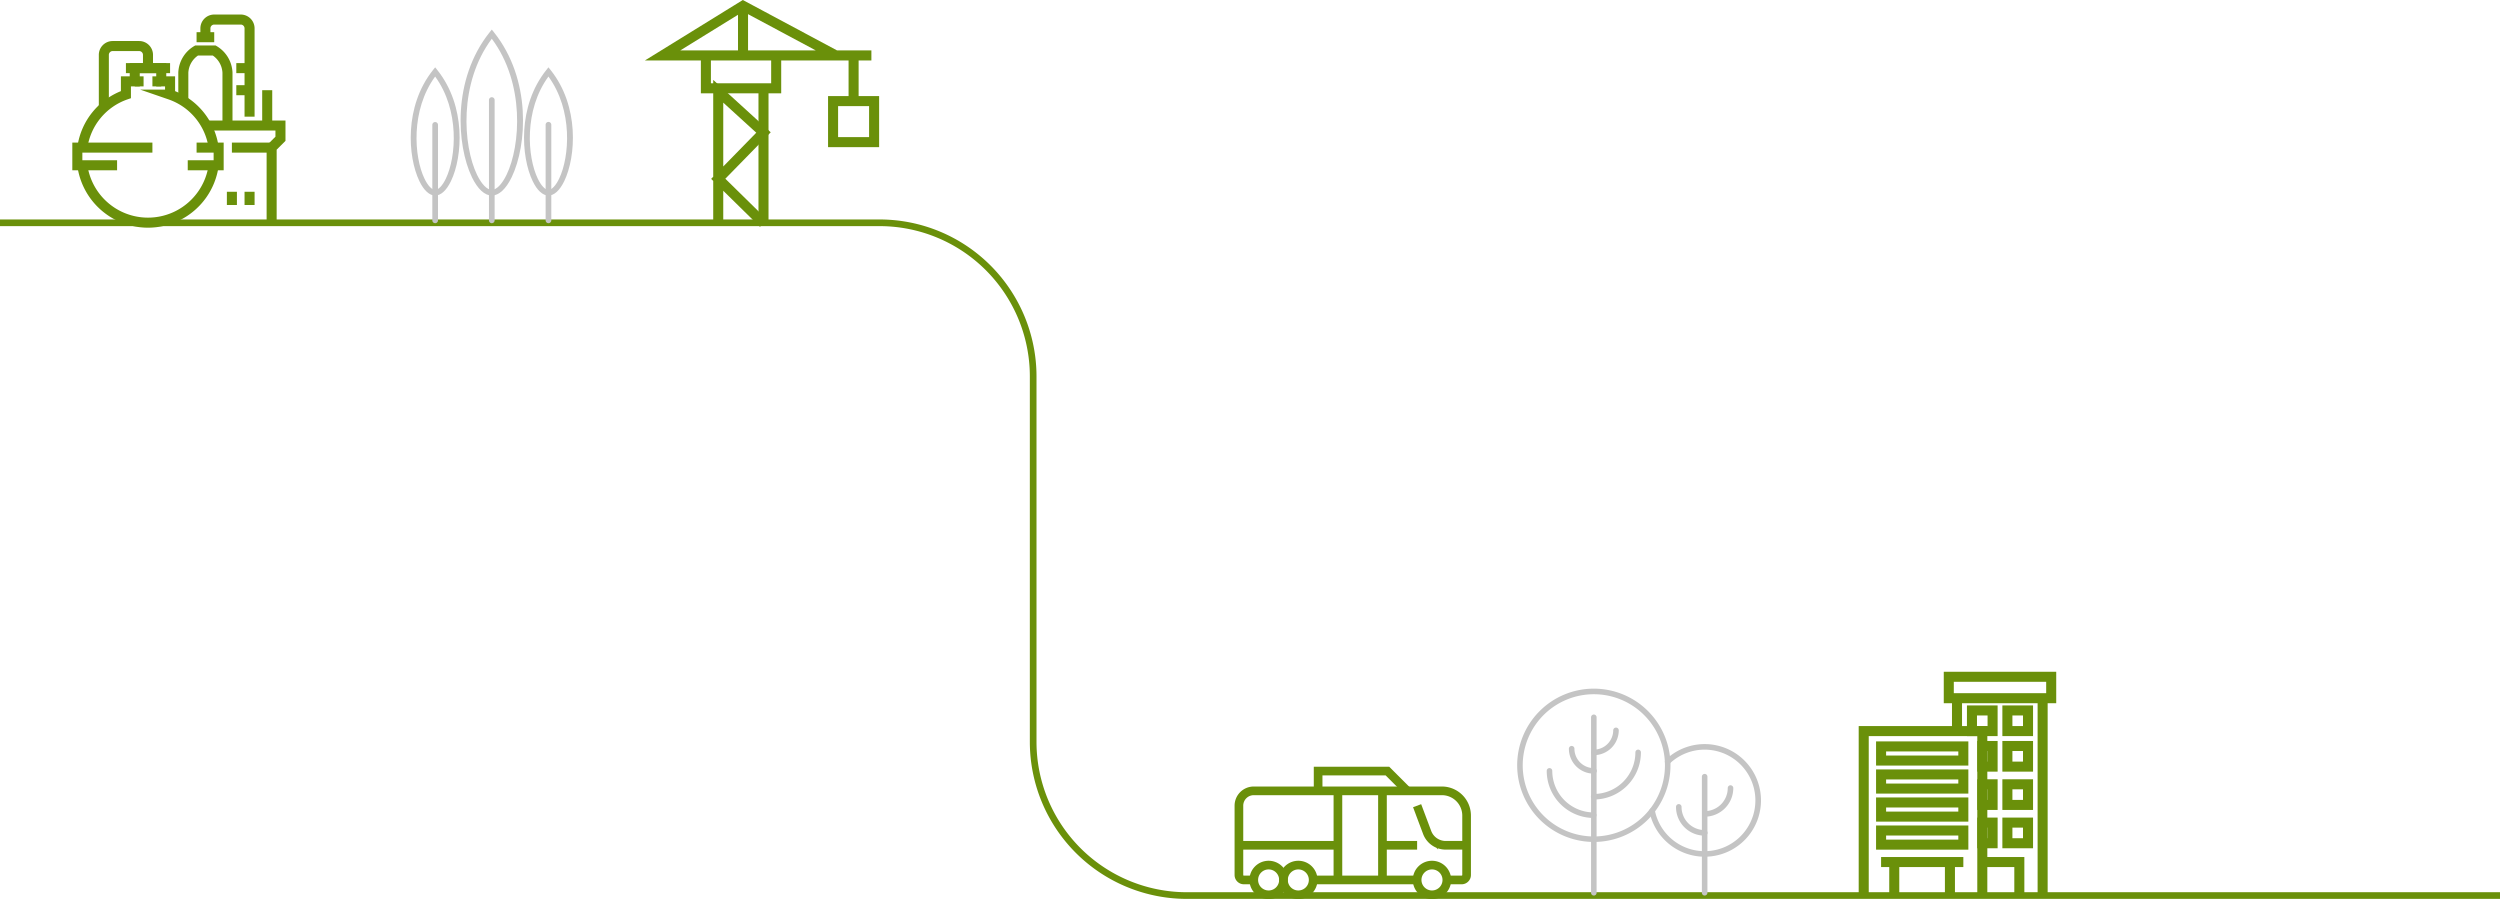 <svg xmlns="http://www.w3.org/2000/svg" width="375.248" height="134.957" viewBox="0 0 375.248 134.957">
  <g id="Group_1292" data-name="Group 1292" transform="translate(-1091.951 -208.896)">
    <g id="Group_956" data-name="Group 956" transform="translate(1080 141)">
      <path id="Path_1858" data-name="Path 1858" d="M1468.053,333.761h-197.1a23.071,23.071,0,0,1-23.071-23.071V255.852a23.071,23.071,0,0,0-23.071-23.071H1092.8" transform="translate(-1080.853 -131.444)" fill="none" stroke="#6a900a" stroke-width="1"/>
      <g id="Group_954" data-name="Group 954" transform="translate(197.912 183.629)">
        <line id="Line_740" data-name="Line 740" x1="15.602" transform="translate(11.145 16.345)" fill="none" stroke="#6a900a" stroke-miterlimit="10" stroke-width="1.3"/>
        <path id="Path_1859" data-name="Path 1859" d="M1528,549.224h-1.486a.743.743,0,0,1-.743-.743v-10.4A2.229,2.229,0,0,1,1528,535.85h28.233a3.715,3.715,0,0,1,3.714,3.715v8.916a.743.743,0,0,1-.743.743h-2.229" transform="translate(-1525.772 -532.878)" fill="none" stroke="#6a900a" stroke-miterlimit="10" stroke-width="1.3"/>
        <path id="Path_1860" data-name="Path 1860" d="M1535.06,562.232a2.229,2.229,0,1,1-2.229-2.229A2.229,2.229,0,0,1,1535.06,562.232Z" transform="translate(-1528.373 -545.886)" fill="none" stroke="#6a900a" stroke-miterlimit="10" stroke-width="1.3"/>
        <path id="Path_1861" data-name="Path 1861" d="M1544.722,562.232a2.229,2.229,0,1,1-2.229-2.229A2.229,2.229,0,0,1,1544.722,562.232Z" transform="translate(-1533.577 -545.886)" fill="none" stroke="#6a900a" stroke-miterlimit="10" stroke-width="1.3"/>
        <path id="Path_1862" data-name="Path 1862" d="M1588.2,562.232a2.229,2.229,0,1,1-2.229-2.229A2.229,2.229,0,0,1,1588.2,562.232Z" transform="translate(-1556.992 -545.886)" fill="none" stroke="#6a900a" stroke-miterlimit="10" stroke-width="1.3"/>
        <path id="Path_1863" data-name="Path 1863" d="M1583.739,540.681l1.506,4.015a2.972,2.972,0,0,0,2.783,1.928h3.141" transform="translate(-1556.992 -535.48)" fill="none" stroke="#6a900a" stroke-miterlimit="10" stroke-width="1.3"/>
        <line id="Line_741" data-name="Line 741" x1="5.201" transform="translate(21.546 11.145)" fill="none" stroke="#6a900a" stroke-miterlimit="10" stroke-width="1.3"/>
        <line id="Line_742" data-name="Line 742" x1="14.859" transform="translate(0 11.145)" fill="none" stroke="#6a900a" stroke-miterlimit="10" stroke-width="1.3"/>
        <line id="Line_743" data-name="Line 743" y2="13.374" transform="translate(21.546 2.972)" fill="none" stroke="#6a900a" stroke-miterlimit="10" stroke-width="1.3"/>
        <line id="Line_744" data-name="Line 744" y2="13.374" transform="translate(14.859 2.972)" fill="none" stroke="#6a900a" stroke-miterlimit="10" stroke-width="1.3"/>
        <path id="Path_1864" data-name="Path 1864" d="M1551.535,532.381v-2.972h10.4l2.972,2.972" transform="translate(-1539.647 -529.409)" fill="none" stroke="#6a900a" stroke-miterlimit="10" stroke-width="1.3"/>
      </g>
      <g id="Group_955" data-name="Group 955" transform="translate(239.678 171.267)">
        <path id="Path_1865" data-name="Path 1865" d="M1765.579,537.547a8.453,8.453,0,1,0-5.845-14.556.415.415,0,0,0,.574.6,7.619,7.619,0,1,1-2.208,6.974.416.416,0,0,0-.816.158,8.467,8.467,0,0,0,8.295,6.824" transform="translate(-1737.44 -512.325)" fill="#c4c4c4"/>
        <path id="Path_1866" data-name="Path 1866" d="M1774.785,548.6a.416.416,0,0,0,.417-.416V530.758a.416.416,0,0,0-.833,0v17.426a.416.416,0,0,0,.416.416" transform="translate(-1746.646 -517.55)" fill="#c4c4c4"/>
        <path id="Path_1867" data-name="Path 1867" d="M1774.785,538.759a4.3,4.3,0,0,0,4.3-4.3.416.416,0,0,0-.833,0,3.468,3.468,0,0,1-3.465,3.465.417.417,0,0,0,0,.833" transform="translate(-1746.646 -519.544)" fill="#c4c4c4"/>
        <path id="Path_1868" data-name="Path 1868" d="M1770.254,544.916a.416.416,0,1,0,0-.831,3.471,3.471,0,0,1-3.466-3.465.416.416,0,1,0-.831,0,4.3,4.3,0,0,0,4.3,4.3" transform="translate(-1742.116 -522.861)" fill="#c4c4c4"/>
        <path id="Path_1869" data-name="Path 1869" d="M1714.287,514.123a11.505,11.505,0,1,1,11.5,11.5,11.517,11.517,0,0,1-11.5-11.5m.832,0a10.674,10.674,0,1,0,10.673-10.673,10.686,10.686,0,0,0-10.673,10.673" transform="translate(-1714.287 -502.618)" fill="#c4c4c4"/>
        <path id="Path_1870" data-name="Path 1870" d="M1738.736,538.2a.416.416,0,0,0,.416-.416V511.443a.416.416,0,0,0-.832,0v26.338a.416.416,0,0,0,.416.416" transform="translate(-1727.231 -507.147)" fill="#c4c4c4"/>
        <path id="Path_1871" data-name="Path 1871" d="M1738.736,519.391a3.747,3.747,0,0,0,3.744-3.744.417.417,0,0,0-.833,0,2.914,2.914,0,0,1-2.911,2.912.416.416,0,0,0,0,.832" transform="translate(-1727.231 -509.411)" fill="#c4c4c4"/>
        <path id="Path_1872" data-name="Path 1872" d="M1734.852,525.4a.416.416,0,1,0,0-.831,2.914,2.914,0,0,1-2.911-2.911.416.416,0,1,0-.833,0,3.747,3.747,0,0,0,3.743,3.742" transform="translate(-1723.347 -512.647)" fill="#c4c4c4"/>
        <path id="Path_1873" data-name="Path 1873" d="M1738.736,529.929a7.077,7.077,0,0,0,7.07-7.07.416.416,0,0,0-.832,0,6.246,6.246,0,0,1-6.239,6.238.416.416,0,1,0,0,.831" transform="translate(-1727.231 -513.296)" fill="#c4c4c4"/>
        <path id="Path_1874" data-name="Path 1874" d="M1730.969,535.937a.416.416,0,0,0,0-.831,6.246,6.246,0,0,1-6.238-6.238.416.416,0,0,0-.832,0,7.078,7.078,0,0,0,7.07,7.07" transform="translate(-1719.464 -516.532)" fill="#c4c4c4"/>
      </g>
    </g>
    <g id="Group_1192" data-name="Group 1192" transform="translate(1103.559 211.831)">
      <path id="Path_1850" data-name="Path 1850" d="M405.719,788.1h11.267v1.989l-1.325,1.325v11.268" transform="translate(-386.496 -772.194)" fill="none" stroke="#6a900a" stroke-miterlimit="10" stroke-width="1.507"/>
      <path id="Path_1851" data-name="Path 1851" d="M405.163,774.95V767a4.089,4.089,0,0,0-1.989-3.313h-2.65A4.086,4.086,0,0,0,398.535,767v3.977" transform="translate(-382.627 -759.043)" fill="none" stroke="#6a900a" stroke-miterlimit="10" stroke-width="1.507"/>
      <path id="Path_1852" data-name="Path 1852" d="M412.347,768.209V754.953a1.325,1.325,0,0,0-1.327-1.325h-3.976a1.324,1.324,0,0,0-1.325,1.325v1.326" transform="translate(-386.496 -753.628)" fill="none" stroke="#6a900a" stroke-miterlimit="10" stroke-width="1.507"/>
      <path id="Path_1853" data-name="Path 1853" d="M372.68,771.525v-7.954a1.325,1.325,0,0,1,1.325-1.325h3.977a1.326,1.326,0,0,1,1.325,1.325V764.9" transform="translate(-368.702 -758.269)" fill="none" stroke="#6a900a" stroke-miterlimit="10" stroke-width="1.507"/>
      <line id="Line_730" data-name="Line 730" x2="1.989" transform="translate(23.862 7.291)" fill="none" stroke="#6a900a" stroke-miterlimit="10" stroke-width="1.507"/>
      <line id="Line_731" data-name="Line 731" x2="2.65" transform="translate(17.897 2.65)" fill="none" stroke="#6a900a" stroke-miterlimit="10" stroke-width="1.507"/>
      <path id="Path_1854" data-name="Path 1854" d="M370.024,797.935h-5.966v-2.651h11.268" transform="translate(-364.058 -776.063)" fill="none" stroke="#6a900a" stroke-miterlimit="10" stroke-width="1.507"/>
      <path id="Path_1855" data-name="Path 1855" d="M399.972,797.935h4.639v-2.651H401.3" transform="translate(-383.4 -776.063)" fill="none" stroke="#6a900a" stroke-miterlimit="10" stroke-width="1.507"/>
      <line id="Line_732" data-name="Line 732" x1="6.628" transform="translate(7.292 7.291)" fill="none" stroke="#6a900a" stroke-miterlimit="10" stroke-width="1.507"/>
      <path id="Path_1856" data-name="Path 1856" d="M385.395,801.026a9.944,9.944,0,0,1-19.71,0" transform="translate(-364.934 -779.156)" fill="none" stroke="#6a900a" stroke-miterlimit="10" stroke-width="1.507"/>
      <path id="Path_1857" data-name="Path 1857" d="M365.688,781.357a9.843,9.843,0,0,1,6.54-7.952v-1.989h1.325v-1.988h3.978v1.988h1.324v1.989a9.845,9.845,0,0,1,6.542,7.954" transform="translate(-364.936 -762.138)" fill="none" stroke="#6a900a" stroke-miterlimit="10" stroke-width="1.507"/>
      <line id="Line_733" data-name="Line 733" x2="1.989" transform="translate(23.862 10.604)" fill="none" stroke="#6a900a" stroke-miterlimit="10" stroke-width="1.507"/>
      <line id="Line_734" data-name="Line 734" y2="4.639" transform="translate(28.501 10.604)" fill="none" stroke="#6a900a" stroke-miterlimit="10" stroke-width="1.507"/>
      <line id="Line_735" data-name="Line 735" x1="5.966" transform="translate(23.199 19.221)" fill="none" stroke="#6a900a" stroke-miterlimit="10" stroke-width="1.507"/>
      <line id="Line_736" data-name="Line 736" x1="1.325" transform="translate(11.27 9.278)" fill="none" stroke="#6a900a" stroke-miterlimit="10" stroke-width="1.507"/>
      <line id="Line_737" data-name="Line 737" x1="1.325" transform="translate(8.618 9.278)" fill="none" stroke="#6a900a" stroke-miterlimit="10" stroke-width="1.507"/>
      <line id="Line_738" data-name="Line 738" y2="1.987" transform="translate(23.199 25.849)" fill="none" stroke="#6a900a" stroke-miterlimit="10" stroke-width="1.507"/>
      <line id="Line_739" data-name="Line 739" y2="1.987" transform="translate(25.851 25.849)" fill="none" stroke="#6a900a" stroke-miterlimit="10" stroke-width="1.507"/>
    </g>
    <g id="Group_1193" data-name="Group 1193" transform="translate(1371.693 310.481)">
      <path id="Path_1879" data-name="Path 1879" d="M1405.724,1693.248v-24.532h17.8v24.532" transform="translate(-1405.724 -1660.566)" fill="none" stroke="#6a900a" stroke-miterlimit="22.926" stroke-width="1.507"/>
      <rect id="Rectangle_410" data-name="Rectangle 410" width="12.346" height="2.122" transform="translate(2.607 10.452)" fill="none" stroke="#6a900a" stroke-miterlimit="22.926" stroke-width="1.507"/>
      <rect id="Rectangle_411" data-name="Rectangle 411" width="12.346" height="2.122" transform="translate(2.607 14.658)" fill="none" stroke="#6a900a" stroke-miterlimit="22.926" stroke-width="1.507"/>
      <rect id="Rectangle_412" data-name="Rectangle 412" width="12.346" height="2.122" transform="translate(2.607 18.866)" fill="none" stroke="#6a900a" stroke-miterlimit="22.926" stroke-width="1.507"/>
      <rect id="Rectangle_413" data-name="Rectangle 413" width="12.346" height="2.122" transform="translate(2.607 23.073)" fill="none" stroke="#6a900a" stroke-miterlimit="22.926" stroke-width="1.507"/>
      <rect id="Rectangle_414" data-name="Rectangle 414" width="15.373" height="3.214" transform="translate(12.769 0)" fill="none" stroke="#6a900a" stroke-miterlimit="22.926" stroke-width="1.507"/>
      <line id="Line_748" data-name="Line 748" y1="29.467" transform="translate(26.855 3.214)" fill="none" stroke="#6a900a" stroke-miterlimit="22.926" stroke-width="1.507"/>
      <line id="Line_749" data-name="Line 749" y2="4.935" transform="translate(14.003 3.214)" fill="none" stroke="#6a900a" stroke-miterlimit="22.926" stroke-width="1.507"/>
      <rect id="Rectangle_415" data-name="Rectangle 415" width="3.097" height="3.097" transform="translate(16.247 5.053)" fill="none" stroke="#6a900a" stroke-miterlimit="22.926" stroke-width="1.507"/>
      <rect id="Rectangle_416" data-name="Rectangle 416" width="1.549" height="3.097" transform="translate(17.796 10.388)" fill="none" stroke="#6a900a" stroke-miterlimit="22.926" stroke-width="1.507"/>
      <rect id="Rectangle_417" data-name="Rectangle 417" width="3.097" height="3.097" transform="translate(21.566 5.053)" fill="none" stroke="#6a900a" stroke-miterlimit="22.926" stroke-width="1.507"/>
      <rect id="Rectangle_418" data-name="Rectangle 418" width="3.097" height="3.097" transform="translate(21.566 10.388)" fill="none" stroke="#6a900a" stroke-miterlimit="22.926" stroke-width="1.507"/>
      <rect id="Rectangle_419" data-name="Rectangle 419" width="1.549" height="3.097" transform="translate(17.796 16.137)" fill="none" stroke="#6a900a" stroke-miterlimit="22.926" stroke-width="1.507"/>
      <rect id="Rectangle_420" data-name="Rectangle 420" width="3.097" height="3.097" transform="translate(21.566 16.137)" fill="none" stroke="#6a900a" stroke-miterlimit="22.926" stroke-width="1.507"/>
      <rect id="Rectangle_421" data-name="Rectangle 421" width="1.549" height="3.098" transform="translate(17.796 21.887)" fill="none" stroke="#6a900a" stroke-miterlimit="22.926" stroke-width="1.507"/>
      <rect id="Rectangle_422" data-name="Rectangle 422" width="3.097" height="3.098" transform="translate(21.566 21.887)" fill="none" stroke="#6a900a" stroke-miterlimit="22.926" stroke-width="1.507"/>
      <path id="Path_1880" data-name="Path 1880" d="M1449.854,1716.19v-4.874h-5.561" transform="translate(-1426.496 -1683.509)" fill="none" stroke="#6a900a" stroke-miterlimit="22.926" stroke-width="1.507"/>
      <line id="Line_750" data-name="Line 750" x1="12.346" transform="translate(2.608 27.807)" fill="none" stroke="#6a900a" stroke-miterlimit="22.926" stroke-width="1.507"/>
      <line id="Line_751" data-name="Line 751" y2="4.874" transform="translate(12.941 27.807)" fill="none" stroke="#6a900a" stroke-miterlimit="22.926" stroke-width="1.507"/>
      <line id="Line_752" data-name="Line 752" y2="4.874" transform="translate(4.585 27.778)" fill="none" stroke="#6a900a" stroke-miterlimit="22.926" stroke-width="1.507"/>
    </g>
    <g id="Group_1194" data-name="Group 1194" transform="translate(1191.412 209.765)">
      <path id="Path_1876" data-name="Path 1876" d="M1351,1658.23l-13.921-7.451-12.066,7.451h31.336" transform="translate(-1325.015 -1650.78)" fill="none" stroke="#6a900a" stroke-miterlimit="22.926" stroke-width="1.507"/>
      <line id="Line_745" data-name="Line 745" y2="7.37" transform="translate(12.067 0)" fill="none" stroke="#6a900a" stroke-miterlimit="22.926" stroke-width="1.507"/>
      <path id="Path_1877" data-name="Path 1877" d="M1349.636,1666.927v4.934h-10.552v-4.934" transform="translate(-1332.592 -1659.476)" fill="none" stroke="#6a900a" stroke-miterlimit="22.926" stroke-width="1.507"/>
      <line id="Line_746" data-name="Line 746" y1="20.395" transform="translate(15.139 12.383)" fill="none" stroke="#6a900a" stroke-miterlimit="22.926" stroke-width="1.507"/>
      <path id="Path_1878" data-name="Path 1878" d="M1349.894,1698.4l-6.794-6.671,6.794-6.949-6.794-6.19v19.944" transform="translate(-1334.755 -1665.76)" fill="none" stroke="#6a900a" stroke-miterlimit="22.926" stroke-width="1.507"/>
      <line id="Line_747" data-name="Line 747" y2="6.881" transform="translate(28.663 7.451)" fill="none" stroke="#6a900a" stroke-miterlimit="22.926" stroke-width="1.507"/>
      <rect id="Rectangle_409" data-name="Rectangle 409" width="6.159" height="6.159" transform="translate(25.583 14.306)" fill="none" stroke="#6a900a" stroke-miterlimit="22.926" stroke-width="1.507"/>
    </g>
    <g id="Group_1195" data-name="Group 1195" transform="translate(1153.6 213.333)">
      <path id="Path_1881" data-name="Path 1881" d="M1175.986,1680.658c-2.295-4.763-2.986-14.656,2.657-21.73l.332-.418.333.418c5.644,7.077,4.953,16.965,2.661,21.726-.861,1.788-1.924,2.772-2.994,2.772s-2.13-.983-2.99-2.768m.766-.369c.688,1.432,1.521,2.286,2.224,2.286s1.536-.856,2.228-2.291c2.088-4.337,2.766-13.706-2.228-20.395-4.994,6.689-4.313,16.06-2.224,20.4" transform="translate(-1166.806 -1658.511)" fill="#c4c4c4"/>
      <path id="Path_1882" data-name="Path 1882" d="M1183.947,1699.453a.425.425,0,0,0,.425-.426v-18.036a.426.426,0,1,0-.851,0v18.036a.425.425,0,0,0,.426.426" transform="translate(-1171.777 -1670.389)" fill="#c4c4c4"/>
      <path id="Path_1883" data-name="Path 1883" d="M1196.224,1687.876c-1.758-3.653-2.289-11.239,2.037-16.664l.332-.417.331.417c4.329,5.425,3.8,13.008,2.042,16.659-.674,1.4-1.517,2.17-2.373,2.17s-1.7-.768-2.369-2.166m.766-.368c.508,1.054,1.108,1.684,1.6,1.684s1.1-.631,1.606-1.688c1.569-3.258,2.086-10.27-1.606-15.324-3.69,5.055-3.173,12.069-1.6,15.329" transform="translate(-1177.919 -1665.127)" fill="#c4c4c4"/>
      <path id="Path_1884" data-name="Path 1884" d="M1202.379,1703.755a.425.425,0,0,0,.425-.426v-14.351a.425.425,0,1,0-.851,0v14.351a.425.425,0,0,0,.425.426" transform="translate(-1181.704 -1674.691)" fill="#c4c4c4"/>
      <path id="Path_1885" data-name="Path 1885" d="M1159.369,1687.876c-1.759-3.653-2.291-11.239,2.037-16.664l.333-.417.331.417c4.329,5.425,3.8,13.008,2.041,16.659-.675,1.4-1.517,2.17-2.372,2.17s-1.7-.768-2.37-2.166m.766-.368c.508,1.054,1.107,1.684,1.6,1.684s1.1-.631,1.606-1.688c1.568-3.258,2.086-10.27-1.606-15.324-3.691,5.055-3.174,12.069-1.6,15.329" transform="translate(-1158.069 -1665.127)" fill="#c4c4c4"/>
      <path id="Path_1886" data-name="Path 1886" d="M1165.524,1703.755a.425.425,0,0,0,.425-.426v-14.351a.426.426,0,0,0-.851,0v14.351a.425.425,0,0,0,.426.426" transform="translate(-1161.855 -1674.691)" fill="#c4c4c4"/>
    </g>
  </g>
</svg>
